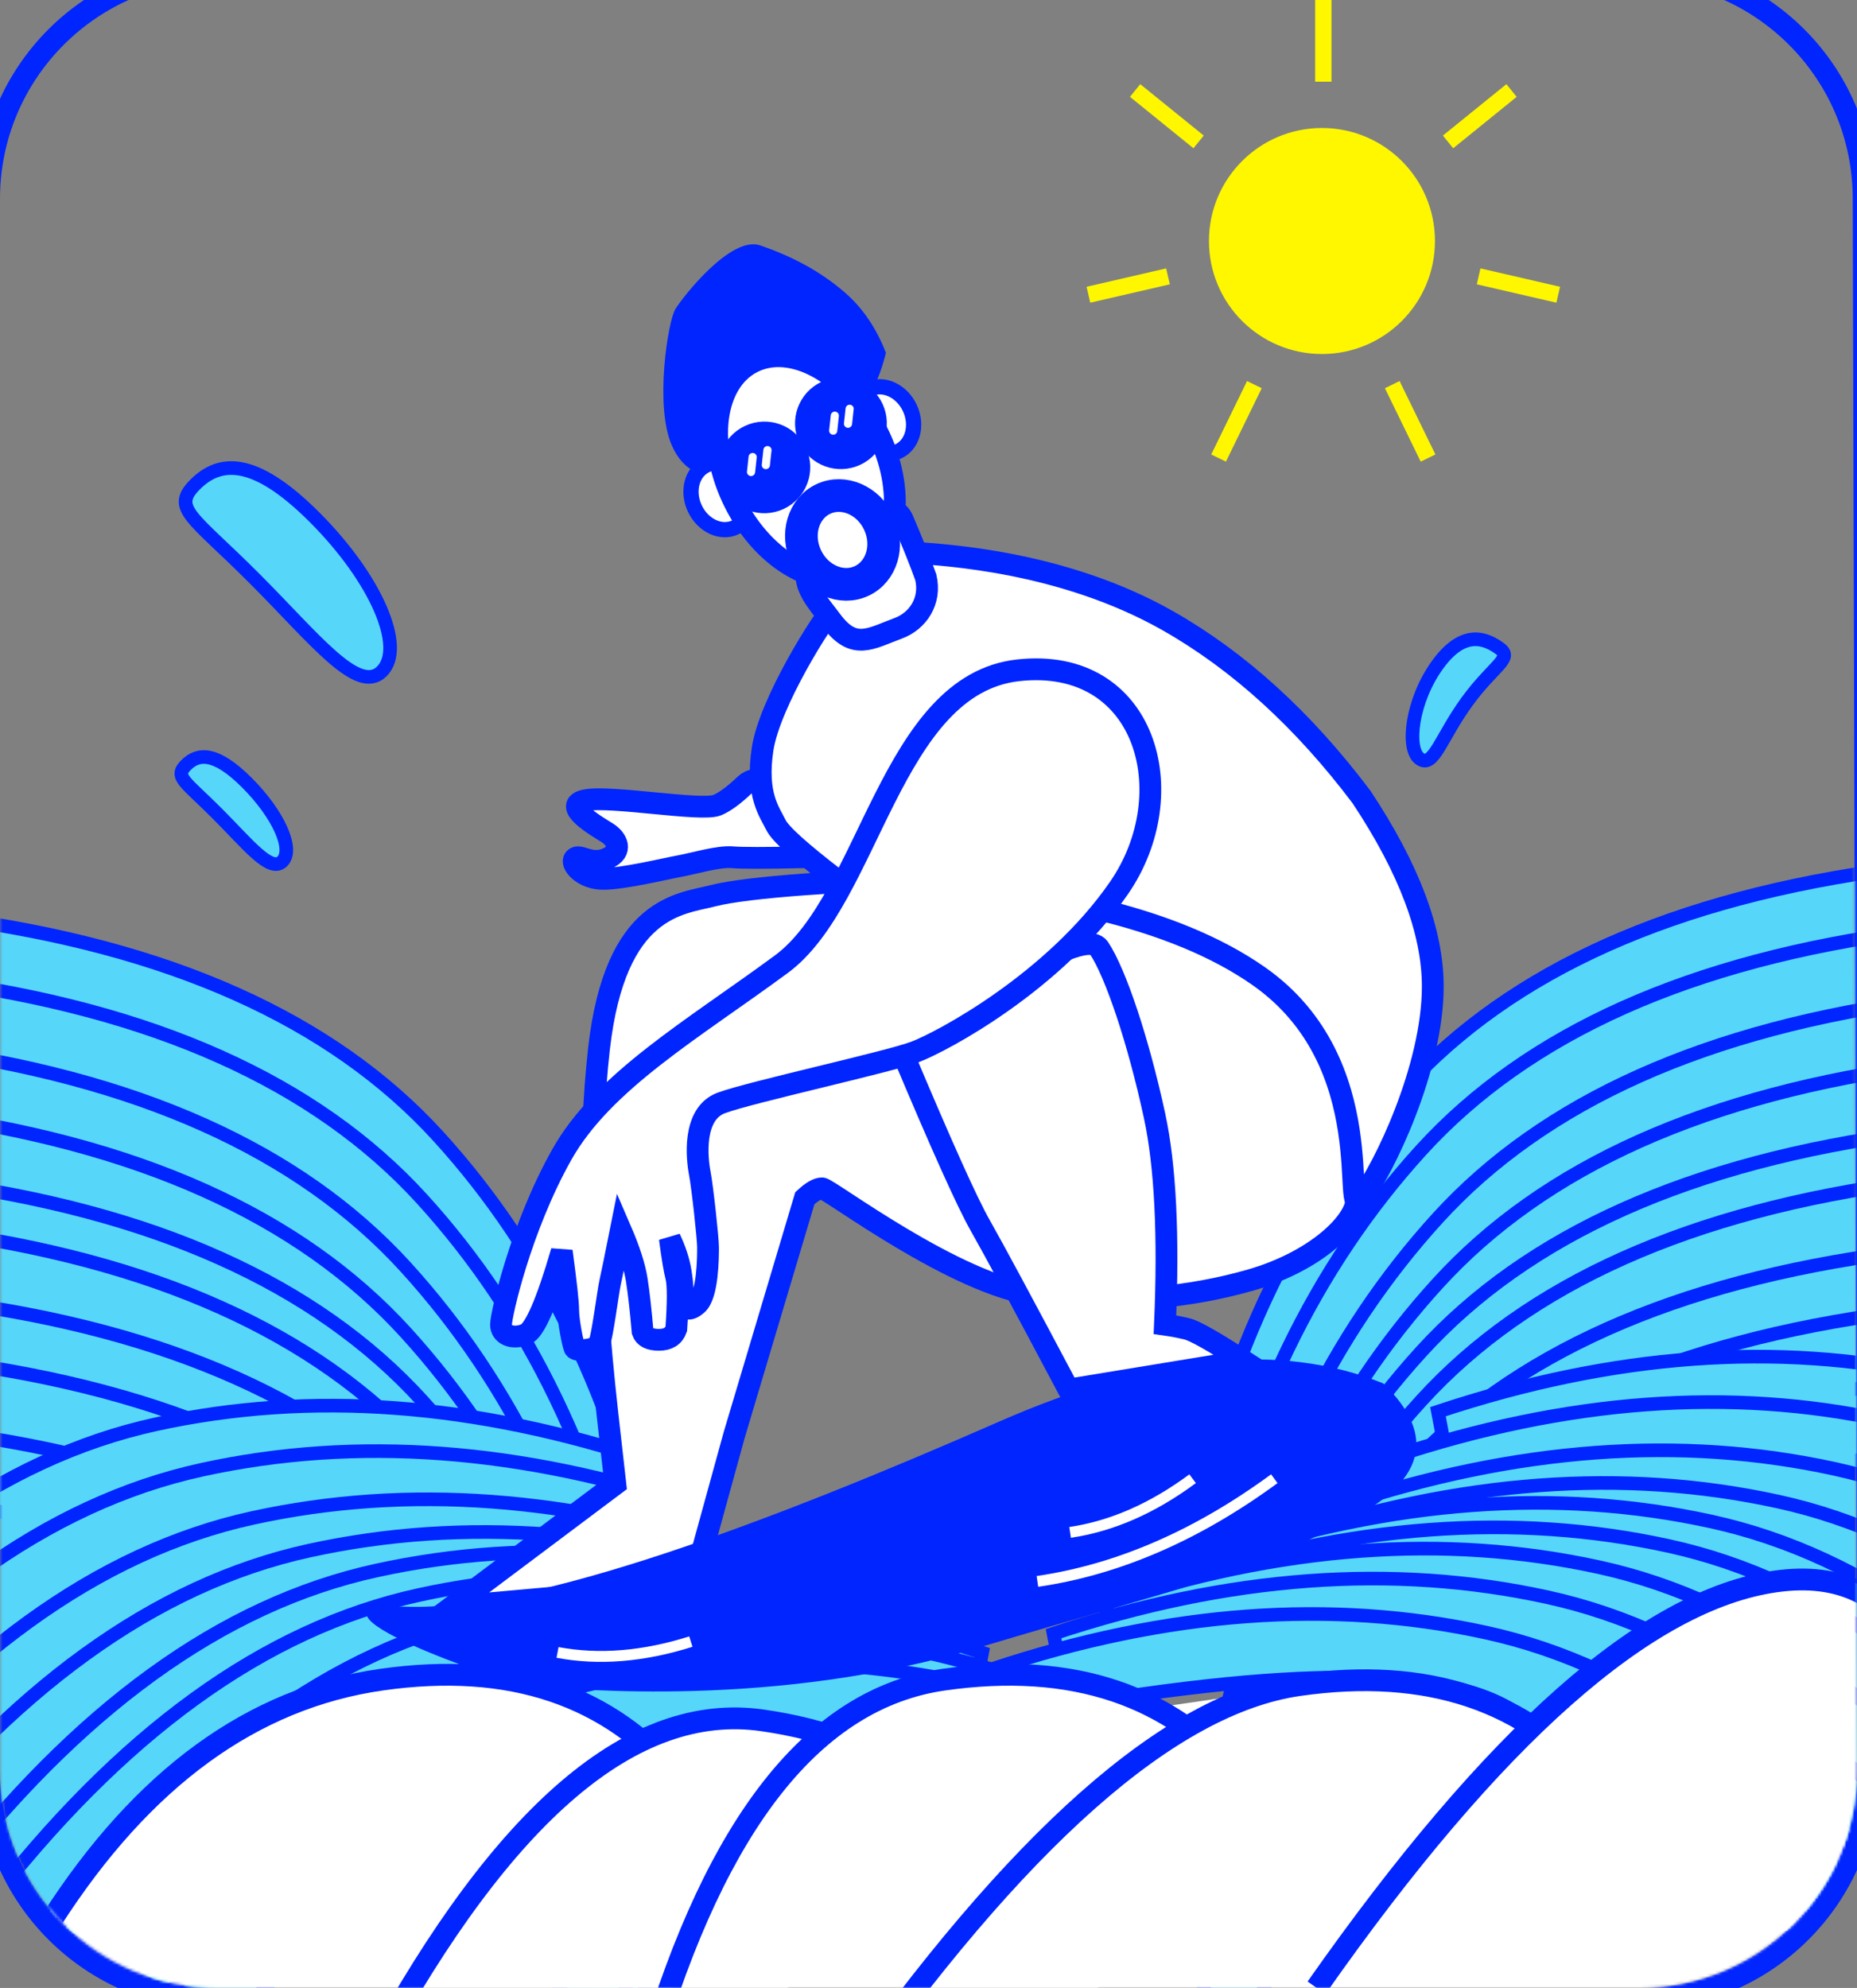 <?xml version="1.0" encoding="UTF-8"?>
<svg width="682px" height="730px" viewBox="0 0 682 730" version="1.1" xmlns="http://www.w3.org/2000/svg" xmlns:xlink="http://www.w3.org/1999/xlink">
    <rect x="0" y="0" width="682" height="730" fill="#808080" stroke="none"/>
    <!-- Generator: Sketch 57 (83077) - https://sketch.com -->
    <title>最后页-6@2x</title>
    <desc>Created with Sketch.</desc>
    <defs>
        <path d="M80.5,-1.8189894e-12 L600.937,-1.8189894e-12 C645.036,-1.81287926e-12 680.818,35.685 680.937,79.783 L682.5,656.783 C682.619,700.966 646.899,736.88 602.717,737 C602.644,737 602.572,737 602.5,737 L80.5,737 C36.317,737 0.5,701.183 0.5,657 L0.5,80 C0.5,35.817 36.317,-1.81087316e-12 80.5,-1.8189894e-12 Z" id="path-1"></path>
    </defs>
    <g id="Page-1" stroke="none" stroke-width="1" fill="none" fill-rule="evenodd">
        <g id="工作台-周报-尾页-6" transform="translate(-34, -446)">
            <g id="最后页-6" transform="translate(33, 439)">
                <g id="Rectangle-+-Rectangle-Copy-4-+-Rectangle-Copy-5-Mask" transform="translate(0.5, 0)">
                    <mask id="mask-2" fill="white">
                        <use xlink:href="#path-1"></use>
                    </mask>
                    <path stroke="#0025FF" stroke-width="8" d="M80.5,-4 L600.937,-4 C647.24,-4 684.812,33.47 684.937,79.773 L686.5,656.773 C686.625,703.164 649.119,740.874 602.727,741 C602.614,741 602.614,741 602.5,741 L80.5,741 C34.108,741 -3.5,703.392 -3.5,657 L-3.5,80 C-3.5,33.608 34.108,-4 80.5,-4 Z"></path>
                    <g id="Group-2" mask="url(#mask-2)" fill="#56D7FA" stroke="#0025FF" stroke-width="5">
                        <g transform="translate(-30, 344)">
                            <path d="M12,1.56319402e-13 C92.567,10.612 152.395,37.373 191.484,80.282 C230.574,123.192 256.93,177.764 270.554,244 L253.35,250 C220.099,154.735 189.477,100.069 161.484,86 C119.496,64.897 56.849,27.866 12,27 C12,9 12,1.56319402e-13 12,1.56319402e-13 Z" id="Path-63"></path>
                            <path d="M6,23 C86.567,33.612 146.395,60.373 185.484,103.282 C224.574,146.192 250.93,200.764 264.554,267 L247.35,273 C214.099,177.735 183.477,123.069 155.484,109 C113.496,87.897 50.849,50.866 6,50 C6,32 6,23 6,23 Z" id="Path-63-Copy"></path>
                            <path d="M2.27373675e-13,48 C80.567,58.612 140.395,85.373 179.484,128.282 C218.574,171.192 244.93,225.764 258.554,292 L241.35,298 C208.099,202.735 177.477,148.069 149.484,134 C107.496,112.897 44.849,75.866 2.27373675e-13,75 C2.27373675e-13,57 2.27373675e-13,48 2.27373675e-13,48 Z" id="Path-63-Copy-2"></path>
                            <path d="M2.27373675e-13,72 C80.567,82.612 140.395,109.373 179.484,152.282 C218.574,195.192 244.93,249.764 258.554,316 L241.35,322 C208.099,226.735 177.477,172.069 149.484,158 C107.496,136.897 44.849,99.866 2.27373675e-13,99 C2.27373675e-13,81 2.27373675e-13,72 2.27373675e-13,72 Z" id="Path-63-Copy-3"></path>
                            <path d="M6,97 C86.567,107.612 146.395,134.373 185.484,177.282 C224.574,220.192 250.93,274.764 264.554,341 L247.35,347 C214.099,251.735 183.477,197.069 155.484,183 C113.496,161.897 50.849,124.866 6,124 C6,106 6,97 6,97 Z" id="Path-63-Copy-4"></path>
                            <path d="M6,115 C86.567,125.612 146.395,152.373 185.484,195.282 C224.574,238.192 250.93,292.764 264.554,359 L247.35,365 C214.099,269.735 183.477,215.069 155.484,201 C113.496,179.897 50.849,142.866 6,142 C6,124 6,115 6,115 Z" id="Path-63-Copy-5"></path>
                            <path d="M12,141 C92.567,151.612 152.395,178.373 191.484,221.282 C230.574,264.192 256.93,318.764 270.554,385 L253.35,391 C220.099,295.735 189.477,241.069 161.484,227 C119.496,205.897 56.849,168.866 12,168 C12,150 12,141 12,141 Z" id="Path-63-Copy-6"></path>
                            <path d="M12,163 C92.567,173.612 152.395,200.373 191.484,243.282 C230.574,286.192 256.93,340.764 270.554,407 L253.35,413 C220.099,317.735 189.477,263.069 161.484,249 C119.496,227.897 56.849,190.866 12,190 C12,172 12,163 12,163 Z" id="Path-63-Copy-7"></path>
                            <path d="M12,189 C92.567,199.612 152.395,226.373 191.484,269.282 C230.574,312.192 256.93,366.764 270.554,433 L253.35,439 C220.099,343.735 189.477,289.069 161.484,275 C119.496,253.897 56.849,216.866 12,216 C12,198 12,189 12,189 Z" id="Path-63-Copy-8"></path>
                        </g>
                    </g>
                    <g id="Group-2-Copy" mask="url(#mask-2)" fill="#56D7FA" stroke="#0025FF" stroke-width="5">
                        <g transform="translate(572.5, 545.5) scale(-1, 1) translate(-572.5, -545.5) translate(437, 326)">
                            <path d="M12,1.56319402e-13 C92.567,10.612 152.395,37.373 191.484,80.282 C230.574,123.192 256.93,177.764 270.554,244 L253.35,250 C220.099,154.735 189.477,100.069 161.484,86 C119.496,64.897 56.849,27.866 12,27 C12,9 12,1.56319402e-13 12,1.56319402e-13 Z" id="Path-63"></path>
                            <path d="M6,23 C86.567,33.612 146.395,60.373 185.484,103.282 C224.574,146.192 250.93,200.764 264.554,267 L247.35,273 C214.099,177.735 183.477,123.069 155.484,109 C113.496,87.897 50.849,50.866 6,50 C6,32 6,23 6,23 Z" id="Path-63-Copy"></path>
                            <path d="M2.27373675e-13,48 C80.567,58.612 140.395,85.373 179.484,128.282 C218.574,171.192 244.93,225.764 258.554,292 L241.35,298 C208.099,202.735 177.477,148.069 149.484,134 C107.496,112.897 44.849,75.866 2.27373675e-13,75 C2.27373675e-13,57 2.27373675e-13,48 2.27373675e-13,48 Z" id="Path-63-Copy-2"></path>
                            <path d="M2.27373675e-13,72 C80.567,82.612 140.395,109.373 179.484,152.282 C218.574,195.192 244.93,249.764 258.554,316 L241.35,322 C208.099,226.735 177.477,172.069 149.484,158 C107.496,136.897 44.849,99.866 2.27373675e-13,99 C2.27373675e-13,81 2.27373675e-13,72 2.27373675e-13,72 Z" id="Path-63-Copy-3"></path>
                            <path d="M6,97 C86.567,107.612 146.395,134.373 185.484,177.282 C224.574,220.192 250.93,274.764 264.554,341 L247.35,347 C214.099,251.735 183.477,197.069 155.484,183 C113.496,161.897 50.849,124.866 6,124 C6,106 6,97 6,97 Z" id="Path-63-Copy-4"></path>
                            <path d="M6,115 C86.567,125.612 146.395,152.373 185.484,195.282 C224.574,238.192 250.93,292.764 264.554,359 L247.35,365 C214.099,269.735 183.477,215.069 155.484,201 C113.496,179.897 50.849,142.866 6,142 C6,124 6,115 6,115 Z" id="Path-63-Copy-5"></path>
                            <path d="M12,141 C92.567,151.612 152.395,178.373 191.484,221.282 C230.574,264.192 256.93,318.764 270.554,385 L253.35,391 C220.099,295.735 189.477,241.069 161.484,227 C119.496,205.897 56.849,168.866 12,168 C12,150 12,141 12,141 Z" id="Path-63-Copy-6"></path>
                            <path d="M12,163 C92.567,173.612 152.395,200.373 191.484,243.282 C230.574,286.192 256.93,340.764 270.554,407 L253.35,413 C220.099,317.735 189.477,263.069 161.484,249 C119.496,227.897 56.849,190.866 12,190 C12,172 12,163 12,163 Z" id="Path-63-Copy-7"></path>
                            <path d="M12,189 C92.567,199.612 152.395,226.373 191.484,269.282 C230.574,312.192 256.93,366.764 270.554,433 L253.35,439 C220.099,343.735 189.477,289.069 161.484,275 C119.496,253.897 56.849,216.866 12,216 C12,198 12,189 12,189 Z" id="Path-63-Copy-8"></path>
                        </g>
                    </g>
                    <path d="M104.551,263.085 C116.978,263.085 127.051,237.341 127.051,205.585 C127.051,173.828 116.978,166.085 104.551,166.085 C92.125,166.085 95.551,173.828 95.551,205.585 C95.551,237.341 92.125,263.085 104.551,263.085 Z" id="Oval" stroke="#0025FF" stroke-width="5" fill="#56D7FA" mask="url(#mask-2)" transform="translate(111.085, 214.585) rotate(-45) translate(-111.085, -214.585) "></path>
                    <path d="M85.551,328.311 C91.751,328.311 96.777,315.041 96.777,298.672 C96.777,282.302 91.751,278.311 85.551,278.311 C79.351,278.311 81.06,282.302 81.06,298.672 C81.06,315.041 79.351,328.311 85.551,328.311 Z" id="Oval-Copy-3" stroke="#0025FF" stroke-width="5" fill="#56D7FA" mask="url(#mask-2)" transform="translate(88.811, 303.311) rotate(-45) translate(-88.811, -303.311) "></path>
                    <path d="M537.735,286.95 C543.936,286.95 539.442,276.18 539.442,259.811 C539.442,243.442 543.936,236.95 537.735,236.95 C531.535,236.95 522.734,238.741 522.734,255.11 C522.734,271.479 531.535,286.95 537.735,286.95 Z" id="Oval-Copy-4" stroke="#0025FF" stroke-width="5" fill="#56D7FA" mask="url(#mask-2)" transform="translate(531.875, 261.95) rotate(36) translate(-531.875, -261.95) "></path>
                    <g id="Group-2" mask="url(#mask-2)" fill="#56D7FA" stroke="#0025FF" stroke-width="5">
                        <g transform="translate(150.343, 648.096) rotate(-60) translate(-150.343, -648.096) translate(14.843, 428.596)">
                            <path d="M12,1.56319402e-13 C92.567,10.612 152.395,37.373 191.484,80.282 C230.574,123.192 256.93,177.764 270.554,244 L253.35,250 C220.099,154.735 189.477,100.069 161.484,86 C119.496,64.897 56.849,27.866 12,27 C12,9 12,1.56319402e-13 12,1.56319402e-13 Z" id="Path-63"></path>
                            <path d="M6,23 C86.567,33.612 146.395,60.373 185.484,103.282 C224.574,146.192 250.93,200.764 264.554,267 L247.35,273 C214.099,177.735 183.477,123.069 155.484,109 C113.496,87.897 50.849,50.866 6,50 C6,32 6,23 6,23 Z" id="Path-63-Copy"></path>
                            <path d="M2.27373675e-13,48 C80.567,58.612 140.395,85.373 179.484,128.282 C218.574,171.192 244.93,225.764 258.554,292 L241.35,298 C208.099,202.735 177.477,148.069 149.484,134 C107.496,112.897 44.849,75.866 2.27373675e-13,75 C2.27373675e-13,57 2.27373675e-13,48 2.27373675e-13,48 Z" id="Path-63-Copy-2"></path>
                            <path d="M2.27373675e-13,72 C80.567,82.612 140.395,109.373 179.484,152.282 C218.574,195.192 244.93,249.764 258.554,316 L241.35,322 C208.099,226.735 177.477,172.069 149.484,158 C107.496,136.897 44.849,99.866 2.27373675e-13,99 C2.27373675e-13,81 2.27373675e-13,72 2.27373675e-13,72 Z" id="Path-63-Copy-3"></path>
                            <path d="M6,97 C86.567,107.612 146.395,134.373 185.484,177.282 C224.574,220.192 250.93,274.764 264.554,341 L247.35,347 C214.099,251.735 183.477,197.069 155.484,183 C113.496,161.897 50.849,124.866 6,124 C6,106 6,97 6,97 Z" id="Path-63-Copy-4"></path>
                            <path d="M6,115 C86.567,125.612 146.395,152.373 185.484,195.282 C224.574,238.192 250.93,292.764 264.554,359 L247.35,365 C214.099,269.735 183.477,215.069 155.484,201 C113.496,179.897 50.849,142.866 6,142 C6,124 6,115 6,115 Z" id="Path-63-Copy-5"></path>
                            <path d="M12,141 C92.567,151.612 152.395,178.373 191.484,221.282 C230.574,264.192 256.93,318.764 270.554,385 L253.35,391 C220.099,295.735 189.477,241.069 161.484,227 C119.496,205.897 56.849,168.866 12,168 C12,150 12,141 12,141 Z" id="Path-63-Copy-6"></path>
                            <path d="M12,163 C92.567,173.612 152.395,200.373 191.484,243.282 C230.574,286.192 256.93,340.764 270.554,407 L253.35,413 C220.099,317.735 189.477,263.069 161.484,249 C119.496,227.897 56.849,190.866 12,190 C12,172 12,163 12,163 Z" id="Path-63-Copy-7"></path>
                            <path d="M12,189 C92.567,199.612 152.395,226.373 191.484,269.282 C230.574,312.192 256.93,366.764 270.554,433 L253.35,439 C220.099,343.735 189.477,289.069 161.484,275 C119.496,253.897 56.849,216.866 12,216 C12,198 12,189 12,189 Z" id="Path-63-Copy-8"></path>
                        </g>
                    </g>
                    <g id="Group-2-Copy-2" mask="url(#mask-2)" fill="#56D7FA" stroke="#0025FF" stroke-width="5">
                        <g transform="translate(617.343, 630.096) scale(-1, 1) rotate(-60) translate(-617.343, -630.096) translate(481.843, 410.596)">
                            <path d="M12,1.56319402e-13 C92.567,10.612 152.395,37.373 191.484,80.282 C230.574,123.192 256.93,177.764 270.554,244 L253.35,250 C220.099,154.735 189.477,100.069 161.484,86 C119.496,64.897 56.849,27.866 12,27 C12,9 12,1.56319402e-13 12,1.56319402e-13 Z" id="Path-63"></path>
                            <path d="M6,23 C86.567,33.612 146.395,60.373 185.484,103.282 C224.574,146.192 250.93,200.764 264.554,267 L247.35,273 C214.099,177.735 183.477,123.069 155.484,109 C113.496,87.897 50.849,50.866 6,50 C6,32 6,23 6,23 Z" id="Path-63-Copy"></path>
                            <path d="M2.27373675e-13,48 C80.567,58.612 140.395,85.373 179.484,128.282 C218.574,171.192 244.93,225.764 258.554,292 L241.35,298 C208.099,202.735 177.477,148.069 149.484,134 C107.496,112.897 44.849,75.866 2.27373675e-13,75 C2.27373675e-13,57 2.27373675e-13,48 2.27373675e-13,48 Z" id="Path-63-Copy-2"></path>
                            <path d="M2.27373675e-13,72 C80.567,82.612 140.395,109.373 179.484,152.282 C218.574,195.192 244.93,249.764 258.554,316 L241.35,322 C208.099,226.735 177.477,172.069 149.484,158 C107.496,136.897 44.849,99.866 2.27373675e-13,99 C2.27373675e-13,81 2.27373675e-13,72 2.27373675e-13,72 Z" id="Path-63-Copy-3"></path>
                            <path d="M6,97 C86.567,107.612 146.395,134.373 185.484,177.282 C224.574,220.192 250.93,274.764 264.554,341 L247.35,347 C214.099,251.735 183.477,197.069 155.484,183 C113.496,161.897 50.849,124.866 6,124 C6,106 6,97 6,97 Z" id="Path-63-Copy-4"></path>
                            <path d="M6,115 C86.567,125.612 146.395,152.373 185.484,195.282 C224.574,238.192 250.93,292.764 264.554,359 L247.35,365 C214.099,269.735 183.477,215.069 155.484,201 C113.496,179.897 50.849,142.866 6,142 C6,124 6,115 6,115 Z" id="Path-63-Copy-5"></path>
                            <path d="M12,141 C92.567,151.612 152.395,178.373 191.484,221.282 C230.574,264.192 256.93,318.764 270.554,385 L253.35,391 C220.099,295.735 189.477,241.069 161.484,227 C119.496,205.897 56.849,168.866 12,168 C12,150 12,141 12,141 Z" id="Path-63-Copy-6"></path>
                            <path d="M12,163 C92.567,173.612 152.395,200.373 191.484,243.282 C230.574,286.192 256.93,340.764 270.554,407 L253.35,413 C220.099,317.735 189.477,263.069 161.484,249 C119.496,227.897 56.849,190.866 12,190 C12,172 12,163 12,163 Z" id="Path-63-Copy-7"></path>
                            <path d="M12,189 C92.567,199.612 152.395,226.373 191.484,269.282 C230.574,312.192 256.93,366.764 270.554,433 L253.35,439 C220.099,343.735 189.477,289.069 161.484,275 C119.496,253.897 56.849,216.866 12,216 C12,198 12,189 12,189 Z" id="Path-63-Copy-8"></path>
                        </g>
                    </g>
                    <path d="M19.5,705.832 C40.539,682.634 77.592,671.035 130.659,671.035 C183.725,671.035 254.245,662.69 342.219,646 L494.5,624 C621.167,649.169 683.5,669.099 681.5,683.792 C679.5,698.486 679.5,718.555 681.5,744 L11.5,744 L19.5,705.832 Z" id="Path-3" fill="#FFFFFF" mask="url(#mask-2)"></path>
                    <path d="M19.5,711.961 C52.891,659.951 93.238,630.564 140.543,623.798 C187.848,617.032 224.5,629.365 250.5,660.798" id="Path-62" stroke="#0025FF" stroke-width="8" fill="#FFFFFF" mask="url(#mask-2)"></path>
                    <path d="M138,709.727 C154.057,669.16 185.738,645.493 233.043,638.727 C280.348,631.962 327.833,672.392 375.5,760.018" id="Path-62-Copy" stroke="#0025FF" stroke-width="8" fill="#FFFFFF" mask="url(#mask-2)" transform="translate(256.75, 699.009) scale(-1, 1) translate(-256.75, -699.009) "></path>
                    <path d="M239,760 C263.724,675.964 299.738,630.564 347.043,623.798 C394.348,617.032 431,629.365 457,660.798" id="Path-62-Copy-2" stroke="#0025FF" stroke-width="8" fill="#FFFFFF" mask="url(#mask-2)"></path>
                    <path d="M309,775 C374.057,682.298 430.238,632.564 477.543,625.798 C524.848,619.032 561.5,631.365 587.5,662.798" id="Path-62-Copy-3" stroke="#0025FF" stroke-width="8" fill="#FFFFFF" mask="url(#mask-2)"></path>
                    <path d="M484,736.931 C549.057,644.228 605.238,594.494 652.543,587.728 C699.848,580.962 721.167,621.331 716.5,708.833" id="Path-62-Copy-3" stroke="#0025FF" stroke-width="8" fill="#FFFFFF" mask="url(#mask-2)"></path>
                    <path d="" id="Path-2" stroke="#979797" mask="url(#mask-2)"></path>
                </g>
                <g id="Group" transform="translate(135, 77)">
                    <path d="M139.729,218.045 C135.545,222.03 132.088,224.571 129.356,225.667 C123.471,228.029 90.243,222 81,223.866 C71.757,225.732 85.463,233.575 89,235.801 C92.537,238.027 95,242.566 89,245.249 C83,247.933 78.869,243.407 77.069,245.249 C75.27,247.092 79.963,252.729 87.481,252.729 C95,252.729 109.98,249.069 115.411,248.08 C120.842,247.092 129.781,244.352 135,244.801 C138.479,245.1 147.146,245.1 161,244.801 L149.3,219.843 C147.893,216.842 144.321,215.55 141.32,216.957 C140.735,217.231 140.197,217.599 139.729,218.045 Z" id="Path-60" stroke="#0025FF" stroke-width="8" fill="#FFFFFF"></path>
                    <path d="M325.457,400 C347.276,393.712 362,380.838 364,371.919 C366,363 362.293,298.274 334,284.054 C305.707,269.834 246,252.929 212,252.929 C178,252.929 140,255.777 128,258.889 C116,262 92,262.471 86,315 C82,350.02 83.01,394.591 89.031,448.715 L92,475 L32,520 L120.471,512.037 L135.623,457 L161.584,370 C164.191,367.586 166.3,366.379 167.911,366.379 C170.328,366.379 217,401.998 247,405.637 C277,409.276 303.638,406.288 325.457,400 Z" id="Path-57" stroke="#0025FF" stroke-width="8" fill="#FFFFFF"></path>
                    <path d="M185.726,120 C190.391,128.125 195.936,132.459 202.361,133 C212,133.812 256,135.822 295,158 C321,172.785 344.667,194.33 366,222.634 C383.466,248.916 392.199,272.114 392.199,292.229 C392.199,322.4 374,359.544 366,370 C358,380.456 374.273,320.626 328.273,288.445 C297.607,266.992 247.516,255.153 178,252.929 L173.08,252.929 C159.916,242.824 152.556,236.181 151,233 C148.667,228.228 143.497,221.912 146.082,205 C148.667,188.088 168.16,156.968 173.08,151.984 C176.36,148.661 175.617,145 170.852,141 L178,123.15 L185.726,120 Z" id="Path-56" stroke="#0025FF" stroke-width="8" fill="#FFFFFF"></path>
                    <path d="M197.072,315.62 C211.574,350.135 221.217,371.595 226,380 C230.783,388.405 241.599,408.495 258.446,440.269 L322.729,429.718 C311.658,422.573 304.748,418.667 302,418 C299.252,417.333 296.531,416.812 293.836,416.436 C295.26,383.635 293.982,358.034 290,339.632 C284.027,312.029 275.722,287.321 269.631,278.161 C265.57,272.054 241.384,284.54 197.072,315.62 Z" id="Path-59" stroke="#0025FF" stroke-width="8" fill="#FFFFFF"></path>
                    <path d="M152.969,284.054 C120.471,308 87.487,327 72.311,354 C57.134,381 50,412.872 50,416.436 C50,420 54,422 59,420 C62.333,418.667 66.77,408.496 72.311,389.487 C73.883,401.125 74.67,408.296 74.67,411 C74.67,415.056 76.395,423.589 77,425 C77.605,426.411 84.805,425.881 86,423.523 C87.195,421.164 89.301,404.219 90.124,400.627 C90.673,398.232 91.965,391.939 94,381.746 C97.145,389.01 99.098,395.095 99.859,400 C100.62,404.905 101.333,411.238 102,419 C102.701,421 104.701,422 108,422 C111.299,422 113.423,420.667 114.372,418 C115.065,408.055 115.065,401.721 114.372,399 C113.679,396.279 112.888,391.536 111.999,384.772 C114.006,388.963 115.339,393.05 116,397.035 C116.661,401.02 116.893,404.734 116.698,408.178 C117.543,411.064 119.311,411.338 122,409 C126.034,405.492 126.034,391.312 126.034,388.042 C126.034,384.772 123.983,365.896 122.992,360.757 C122,355.619 120.128,339 130.915,335 C141.701,331 192.137,320.033 202.068,316.273 C212,312.514 253.145,290.629 277,256.016 C300.855,221.402 287,170.993 240,176.134 C193,181.275 185.466,260.107 152.969,284.054 Z" id="Path-58" stroke="#0025FF" stroke-width="8" fill="#FFFFFF"></path>
                    <g id="Group-5" transform="translate(157.23, 92.574) rotate(-25) translate(-157.23, -92.574) translate(108.73, 14.074)">
                        <path d="M18.874,75.004 C8.176,71.566 3.721,64.647 5.509,54.248 C8.191,38.649 29.824,15.43 34.672,13.244 C39.52,11.058 66.718,2.2 73.562,11.338 C80.405,20.476 86.301,30.673 89.642,43.093 C91.869,51.374 91.901,60.287 89.738,69.833 C78.081,80.287 70.727,82.045 67.678,75.108 C63.103,64.702 52.925,58.888 48.81,65.945 C46.067,70.65 36.089,73.67 18.874,75.004 Z" id="Path-20" fill="#0025FF" transform="translate(48.231, 43.271) rotate(-9) translate(-48.231, -43.271) "></path>
                        <path d="M33.739,122.358 C60.287,112.313 73.406,111.954 73.096,121.279 C72.786,130.605 72.364,138.139 71.829,143.884 C69.958,152.869 62.153,157.192 54.826,156.598 C43.836,155.708 36.551,157.192 33.739,143.884 C31.829,134.844 29.483,128.061 33.739,122.358 Z" id="Path-21" stroke="#0025FF" stroke-width="8" fill="#FFFFFF"></path>
                        <ellipse id="Oval" stroke="#0025FF" stroke-width="5.6" fill="#FFFFFF" cx="16.167" cy="85.107" rx="10.543" ry="12.616"></ellipse>
                        <ellipse id="Oval-Copy-2" stroke="#0025FF" stroke-width="5.6" fill="#FFFFFF" cx="82.239" cy="85.107" rx="10.543" ry="12.616"></ellipse>
                        <ellipse id="Oval" stroke="#0025FF" stroke-width="8" fill="#FFFFFF" transform="translate(49, 88.738) rotate(-2) translate(-49, -88.738) " cx="49" cy="88.738" rx="29.226" ry="43.322"></ellipse>
                        <ellipse id="Oval" stroke="#0025FF" stroke-width="12" fill="#FFFFFF" cx="49.906" cy="118.545" rx="14.761" ry="16.616"></ellipse>
                        <ellipse id="Oval" stroke="#0025FF" stroke-width="5.6" fill="#0025FF" cx="35.145" cy="82.273" rx="14.058" ry="14.018"></ellipse>
                        <ellipse id="Oval-Copy" stroke="#0025FF" stroke-width="5.6" fill="#0025FF" cx="67.478" cy="79.469" rx="14.058" ry="14.018"></ellipse>
                        <path d="M32.86,77 L30,81.724" id="Path-4" stroke="#FFFFFF" stroke-width="3" stroke-linecap="round"></path>
                        <path d="M66.623,76 L63.763,80.724" id="Path-4-Copy-2" stroke="#FFFFFF" stroke-width="3" stroke-linecap="round"></path>
                        <path d="M38.86,77 L36,81.724" id="Path-4-Copy" stroke="#FFFFFF" stroke-width="3" stroke-linecap="round"></path>
                        <path d="M72.623,76 L69.763,80.724" id="Path-4-Copy-3" stroke="#FFFFFF" stroke-width="3" stroke-linecap="round"></path>
                    </g>
                    <path d="M374,438 C336.222,422.667 289.222,427.333 233,452 C148.667,489 62,521.629 15,520 C-32,518.371 51,548.927 64,549.464 C77,550 150,557.665 226,534.851 C302,512.037 316,511 360,489 C389.333,474.333 394,457.333 374,438 Z" id="Path-61" fill="#0025FF"></path>
                </g>
                <path d="M469,550 C440.635,570.804 411.635,583.374 382,587.708" id="Path-64" stroke="#FFFFFF" stroke-width="4"></path>
                <path d="M439,550 C424.329,560.873 409.329,567.443 394,569.708" id="Path-64-Copy" stroke="#FFFFFF" stroke-width="4"></path>
                <path d="M252.742,601.947 C238.071,612.821 223.071,619.39 207.742,621.655" id="Path-64-Copy-2" stroke="#FFFFFF" stroke-width="4" transform="translate(230.242, 611.801) rotate(19) translate(-230.242, -611.801) "></path>
                <g id="编组" transform="translate(399.343, 7)" fill="#FEF700">
                    <circle id="Oval" cx="87.157" cy="88.5" r="41.5"></circle>
                    <rect id="Rectangle" x="84.657" y="0" width="6" height="30"></rect>
                    <rect id="Rectangle" transform="translate(145.122, 42.673) rotate(51) translate(-145.122, -42.673) " x="142.122" y="27.673" width="6" height="30"></rect>
                    <rect id="Rectangle" transform="translate(159.314, 104.855) rotate(103) translate(-159.314, -104.855) " x="156.314" y="89.855" width="6" height="30"></rect>
                    <rect id="Rectangle" transform="translate(119.548, 154.721) rotate(154) translate(-119.548, -154.721) " x="116.548" y="139.721" width="6" height="30"></rect>
                    <rect id="Rectangle" transform="translate(55.767, 154.721) rotate(206) translate(-55.767, -154.721) " x="52.767" y="139.721" width="6" height="30"></rect>
                    <rect id="Rectangle" transform="translate(16, 104.855) rotate(257) translate(-16, -104.855) " x="13" y="89.855" width="6" height="30"></rect>
                    <rect id="Rectangle" transform="translate(30.193, 42.673) rotate(309) translate(-30.193, -42.673) " x="27.193" y="27.673" width="6" height="30"></rect>
                </g>
            </g>
        </g>
    </g>
</svg>